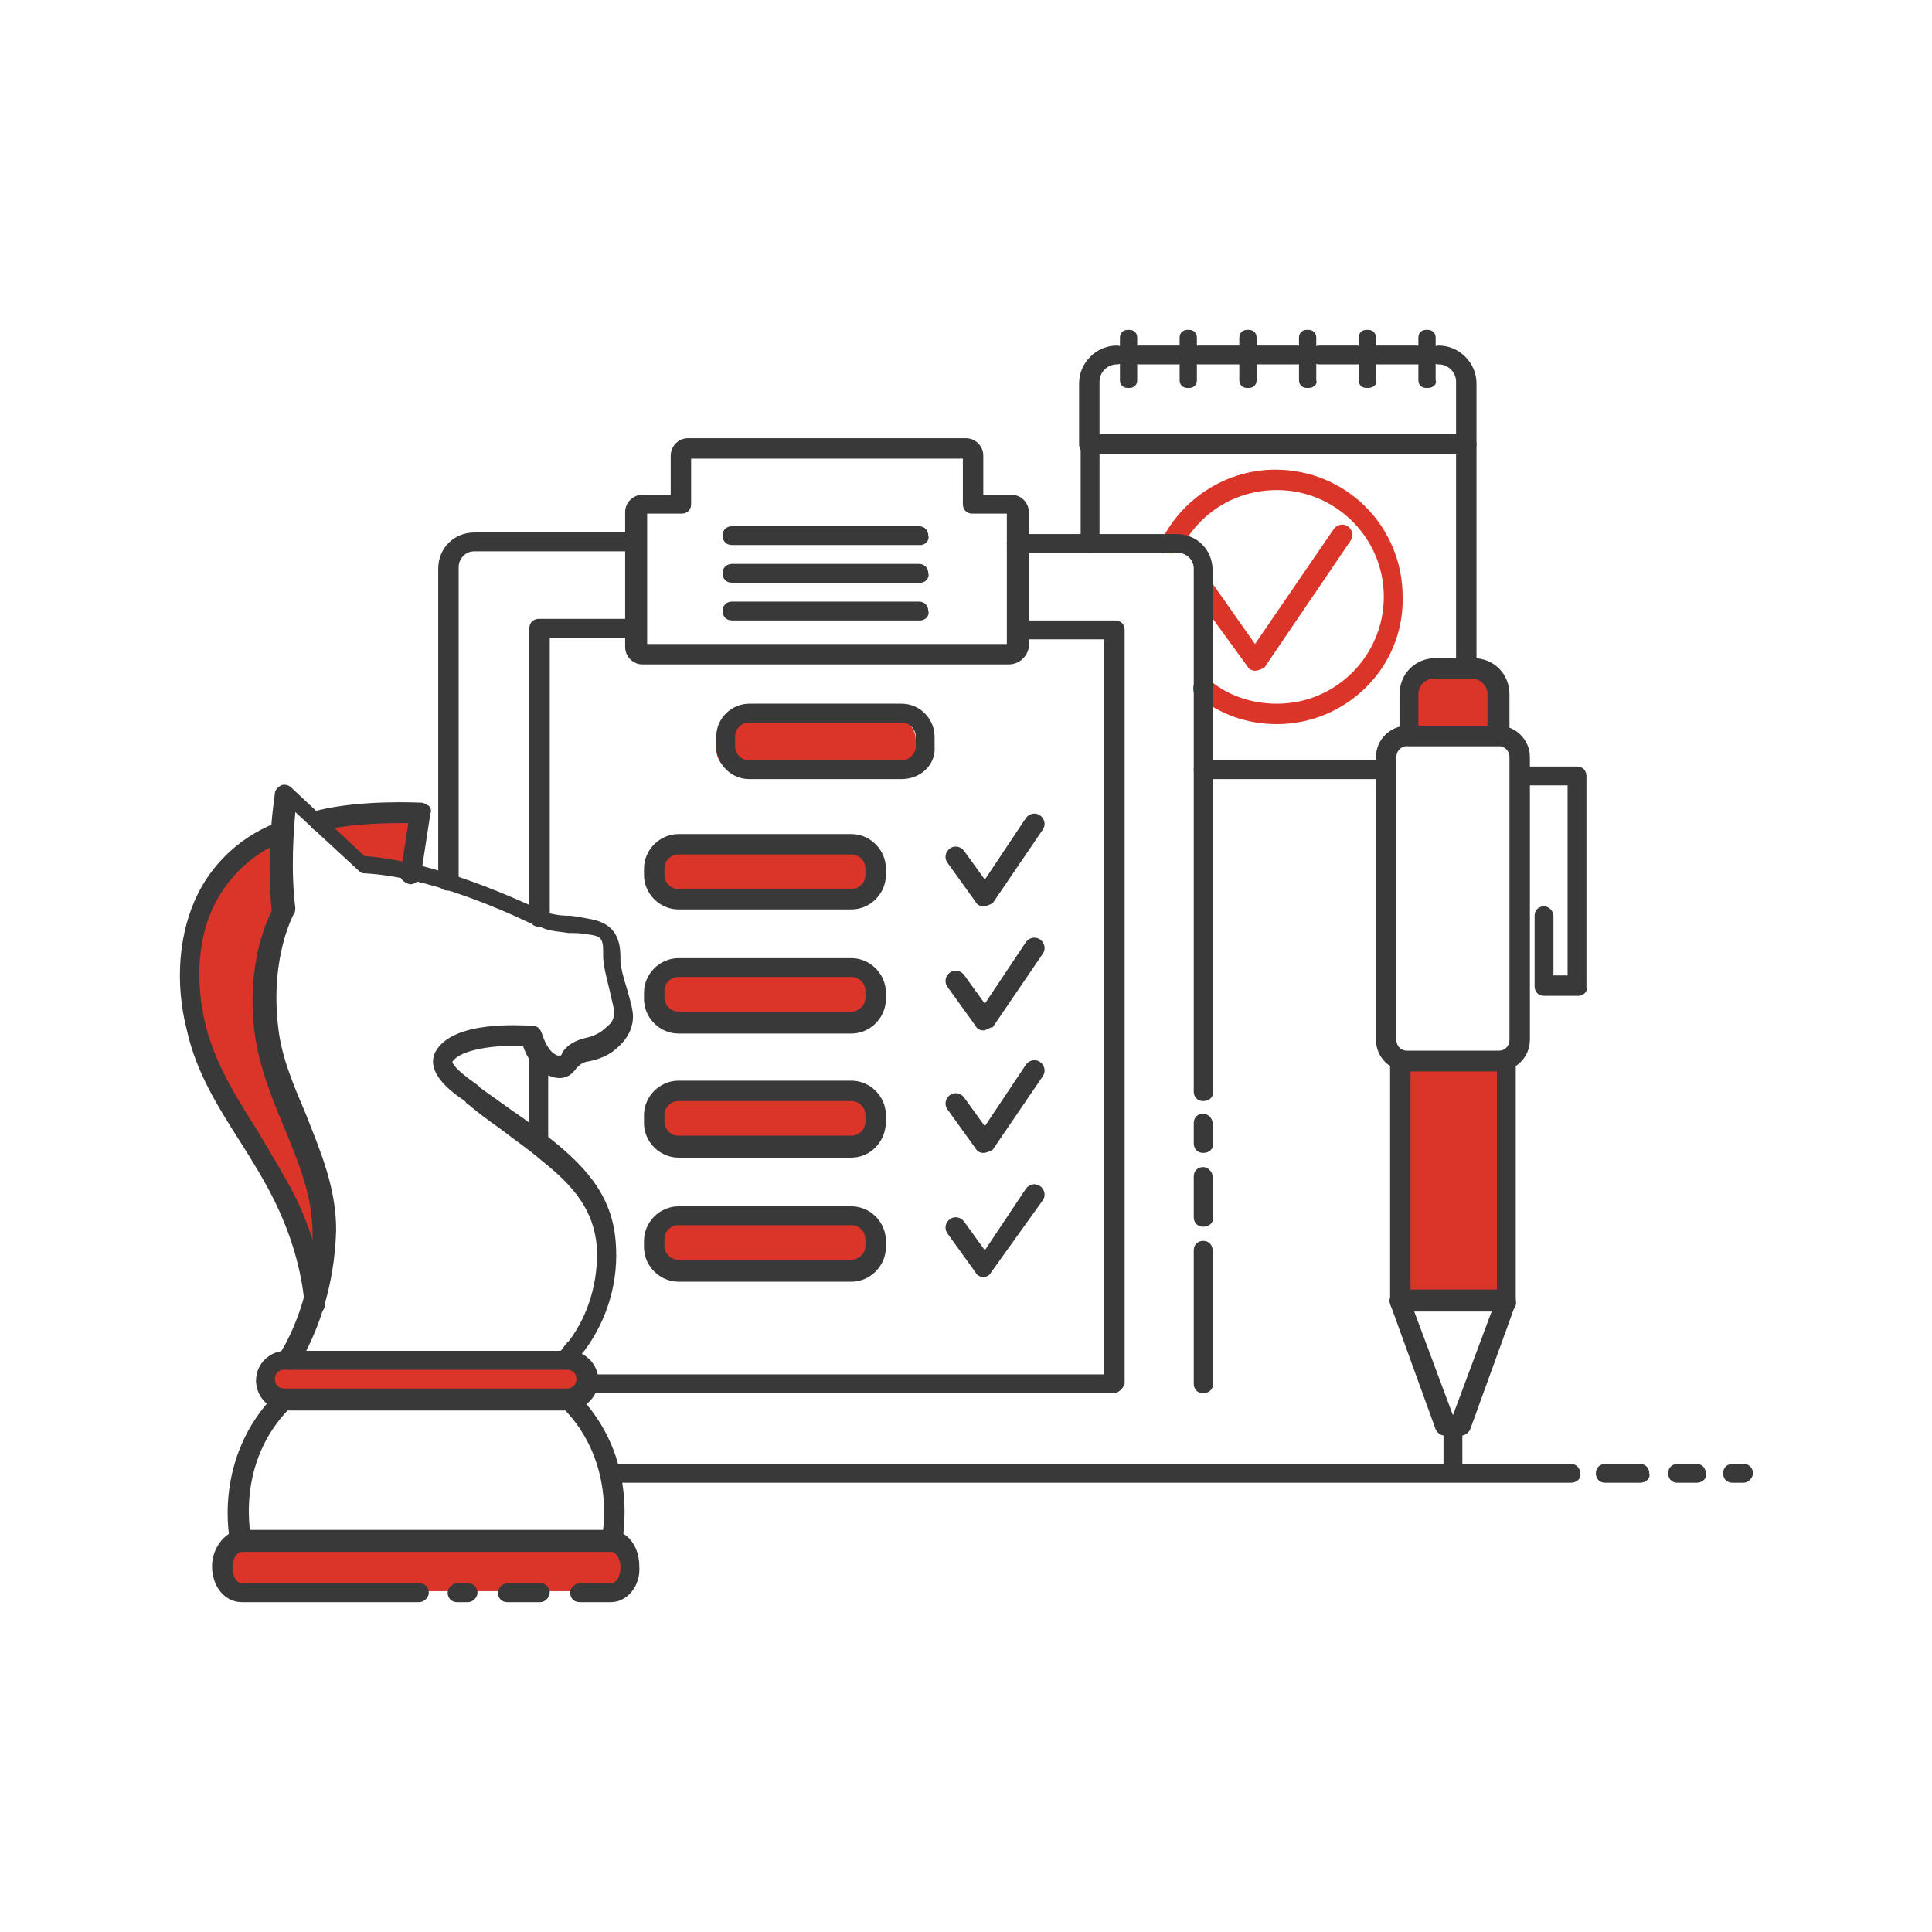 <?xml version="1.0" encoding="utf-8"?>
<!-- Generator: Adobe Illustrator 24.0.2, SVG Export Plug-In . SVG Version: 6.00 Build 0)  -->
<svg version="1.1" id="Layer_1" xmlns="http://www.w3.org/2000/svg" xmlns:xlink="http://www.w3.org/1999/xlink" x="0px" y="0px"
	 width="123px" height="123px" viewBox="0 0 123 123" style="enable-background:new 0 0 123 123;" xml:space="preserve">
<style type="text/css">
	.st0{fill:#393939;}
	.st1{fill:#DB352A;}
</style>
<g>
	<g>
		<path class="st0" d="M93.3,43.4c-0.4,0-0.6-0.3-0.6-0.6V28.9H70v5.7c0,0.4-0.3,0.6-0.6,0.6s-0.6-0.3-0.6-0.6v-6.3
			c0-0.4,0.3-0.6,0.6-0.6h24c0.4,0,0.6,0.3,0.6,0.6v14.6C94,43.2,93.7,43.4,93.3,43.4z"/>
	</g>
	<g>
		<path class="st0" d="M88.2,49.6H76.6c-0.4,0-0.6-0.3-0.6-0.6c0-0.4,0.3-0.6,0.6-0.6h11.6c0.4,0,0.6,0.3,0.6,0.6
			C88.8,49.3,88.5,49.6,88.2,49.6z"/>
	</g>
	<g>
		<path class="st0" d="M75,23.2h-2.5c-0.4,0-0.6-0.3-0.6-0.6c0-0.4,0.3-0.6,0.6-0.6H75c0.4,0,0.6,0.3,0.6,0.6
			C75.7,22.9,75.4,23.2,75,23.2z"/>
	</g>
	<g>
		<path class="st0" d="M78.9,23.2h-2.6c-0.4,0-0.6-0.3-0.6-0.6c0-0.4,0.3-0.6,0.6-0.6h2.6c0.4,0,0.6,0.3,0.6,0.6
			C79.5,22.9,79.2,23.2,78.9,23.2z"/>
	</g>
	<g>
		<path class="st0" d="M82.6,23.2h-2.5c-0.4,0-0.6-0.3-0.6-0.6c0-0.4,0.3-0.6,0.6-0.6h2.5c0.4,0,0.6,0.3,0.6,0.6
			C83.3,22.9,83,23.2,82.6,23.2z"/>
	</g>
	<g>
		<path class="st0" d="M86.4,23.2h-2.4c-0.4,0-0.6-0.3-0.6-0.6c0-0.4,0.3-0.6,0.6-0.6h2.4c0.4,0,0.6,0.3,0.6,0.6
			C87,22.9,86.7,23.2,86.4,23.2z"/>
	</g>
	<g>
		<path class="st0" d="M90.2,23.2h-2.5c-0.4,0-0.6-0.3-0.6-0.6c0-0.4,0.3-0.6,0.6-0.6h2.5c0.4,0,0.6,0.3,0.6,0.6
			C90.9,22.9,90.6,23.2,90.2,23.2z"/>
	</g>
	<g>
		<path class="st0" d="M93.3,28.9h-24c-0.4,0-0.6-0.3-0.6-0.6v-3.9c0-1.3,1.1-2.4,2.4-2.4c0.4,0,0.6,0.3,0.6,0.6
			c0,0.4-0.3,0.6-0.6,0.6c-0.6,0-1.1,0.5-1.1,1.1v3.3h22.7v-3.3c0-0.6-0.5-1.1-1.1-1.1c-0.4,0-0.6-0.3-0.6-0.6
			c0-0.4,0.3-0.6,0.6-0.6c1.3,0,2.4,1.1,2.4,2.4v3.9C94,28.6,93.7,28.9,93.3,28.9z"/>
	</g>
	<g>
		<path class="st0" d="M71.9,24.7h-0.1c-0.3,0-0.5-0.2-0.5-0.5v-2.7c0-0.3,0.2-0.5,0.5-0.5h0.1c0.3,0,0.5,0.2,0.5,0.5v2.7
			C72.4,24.5,72.2,24.7,71.9,24.7z"/>
	</g>
	<g>
		<path class="st0" d="M79.5,24.7h-0.1c-0.3,0-0.5-0.2-0.5-0.5v-2.7c0-0.3,0.2-0.5,0.5-0.5h0.1c0.3,0,0.5,0.2,0.5,0.5v2.7
			C80,24.5,79.8,24.7,79.5,24.7z"/>
	</g>
	<g>
		<path class="st0" d="M75.7,24.7h-0.1c-0.3,0-0.5-0.2-0.5-0.5v-2.7c0-0.3,0.2-0.5,0.5-0.5h0.1c0.3,0,0.5,0.2,0.5,0.5v2.7
			C76.2,24.5,76,24.7,75.7,24.7z"/>
	</g>
	<g>
		<path class="st0" d="M83.3,24.7h-0.1c-0.3,0-0.5-0.2-0.5-0.5v-2.7c0-0.3,0.2-0.5,0.5-0.5h0.1c0.3,0,0.5,0.2,0.5,0.5v2.7
			C83.9,24.5,83.6,24.7,83.3,24.7z"/>
	</g>
	<g>
		<path class="st0" d="M87.1,24.7H87c-0.3,0-0.5-0.2-0.5-0.5v-2.7c0-0.3,0.2-0.5,0.5-0.5h0.1c0.3,0,0.5,0.2,0.5,0.5v2.7
			C87.7,24.5,87.4,24.7,87.1,24.7z"/>
	</g>
	<g>
		<path class="st0" d="M90.9,24.7h-0.1c-0.3,0-0.5-0.2-0.5-0.5v-2.7c0-0.3,0.2-0.5,0.5-0.5h0.1c0.3,0,0.5,0.2,0.5,0.5v2.7
			C91.5,24.5,91.2,24.7,90.9,24.7z"/>
	</g>
	<g>
		<path class="st1" d="M79.9,42.7c-0.2,0-0.4-0.1-0.5-0.3L76.2,38c-0.2-0.3-0.1-0.7,0.2-0.9c0.3-0.2,0.7-0.1,0.9,0.2l2.6,3.7l5-7.3
			c0.2-0.3,0.6-0.4,0.9-0.2c0.3,0.2,0.4,0.6,0.2,0.9l-5.5,8.1C80.3,42.6,80.1,42.7,79.9,42.7C79.9,42.7,79.9,42.7,79.9,42.7z"/>
	</g>
	<g>
		<path class="st1" d="M81.3,46.1c-1.9,0-3.6-0.6-5.1-1.8c-0.3-0.2-0.3-0.6-0.1-0.9c0.2-0.3,0.6-0.3,0.9-0.1c1.2,1,2.7,1.5,4.3,1.5
			c3.8,0,6.8-3.1,6.8-6.8c0-3.8-3.1-6.8-6.8-6.8c-2.6,0-4.9,1.4-6.1,3.7c-0.2,0.3-0.5,0.4-0.9,0.3c-0.3-0.2-0.4-0.6-0.3-0.9
			c1.4-2.7,4.2-4.4,7.2-4.4c4.5,0,8.1,3.6,8.1,8.1C89.4,42.5,85.7,46.1,81.3,46.1z"/>
	</g>
	<g>
		<rect x="89.4" y="67.5" class="st1" width="6.3" height="15.3"/>
	</g>
	<g>
		<path class="st1" d="M89.7,46.9v-2.7c0-0.9,0.7-1.7,1.7-1.7h2.4c0.9,0,1.7,0.7,1.7,1.7v2.7H89.7z"/>
	</g>
	<g>
		<path class="st0" d="M95.4,68.2h-5.8c-1.1,0-2-0.9-2-2v-18c0-1.1,0.9-2,2-2h5.8c1.1,0,2,0.9,2,2v18C97.4,67.3,96.5,68.2,95.4,68.2
			z M89.6,47.5c-0.4,0-0.7,0.3-0.7,0.7v18c0,0.4,0.3,0.7,0.7,0.7h5.8c0.4,0,0.7-0.3,0.7-0.7v-18c0-0.4-0.3-0.7-0.7-0.7H89.6z"/>
	</g>
	<g>
		<path class="st0" d="M95.9,83.5h-6.8c-0.4,0-0.6-0.3-0.6-0.6V67.5c0-0.4,0.3-0.6,0.6-0.6h6.8c0.4,0,0.6,0.3,0.6,0.6v15.3
			C96.6,83.2,96.3,83.5,95.9,83.5z M89.8,82.2h5.5v-14h-5.5V82.2z"/>
	</g>
	<g>
		<path class="st0" d="M95.4,47.5h-5.7c-0.4,0-0.6-0.3-0.6-0.6v-2.7c0-1.3,1-2.3,2.3-2.3h2.4c1.3,0,2.3,1,2.3,2.3v2.7
			C96,47.2,95.7,47.5,95.4,47.5z M90.3,46.2h4.4v-2c0-0.6-0.5-1-1-1h-2.4c-0.6,0-1,0.5-1,1V46.2z"/>
	</g>
	<g>
		<path class="st0" d="M93,91.4h-1c-0.3,0-0.5-0.2-0.6-0.4l-2.9-8c-0.1-0.2,0-0.4,0.1-0.6c0.1-0.2,0.3-0.3,0.5-0.3h6.8
			c0.2,0,0.4,0.1,0.5,0.3c0.1,0.2,0.1,0.4,0.1,0.6l-2.9,8C93.5,91.2,93.3,91.4,93,91.4z M92.5,90.1L92.5,90.1l2.5-6.7h-5L92.5,90.1z
			"/>
	</g>
	<g>
		<path class="st0" d="M92.5,93.8c-0.4,0-0.6-0.3-0.6-0.6v-2.4c0-0.4,0.3-0.6,0.6-0.6c0.4,0,0.6,0.3,0.6,0.6v2.4
			C93.2,93.5,92.9,93.8,92.5,93.8z"/>
	</g>
	<g>
		<path class="st0" d="M100.5,63.4h-2.2c-0.4,0-0.6-0.3-0.6-0.6v-4.5c0-0.4,0.3-0.6,0.6-0.6s0.6,0.3,0.6,0.6v3.8h0.9V50h-3
			c-0.4,0-0.6-0.3-0.6-0.6c0-0.4,0.3-0.6,0.6-0.6h3.6c0.4,0,0.6,0.3,0.6,0.6v13.5C101.1,63.1,100.8,63.4,100.5,63.4z"/>
	</g>
	<g>
		<path class="st1" d="M56.8,49.2h-9.7c-0.8,0-1.5-0.7-1.5-1.5v-0.6c0-0.8,0.7-1.5,1.5-1.5h9.7c0.8,0,1.5,0.7,1.5,1.5v0.6
			C58.2,48.5,57.6,49.2,56.8,49.2z"/>
	</g>
	<g>
		<path class="st1" d="M54,57.5H43c-0.9,0-1.6-0.7-1.6-1.6v-0.4c0-0.9,0.7-1.6,1.6-1.6h11c0.9,0,1.6,0.7,1.6,1.6v0.4
			C55.6,56.8,54.9,57.5,54,57.5z"/>
	</g>
	<g>
		<path class="st1" d="M54,65.4H43c-0.9,0-1.6-0.7-1.6-1.6v-0.4c0-0.9,0.7-1.6,1.6-1.6h11c0.9,0,1.6,0.7,1.6,1.6v0.4
			C55.6,64.6,54.9,65.4,54,65.4z"/>
	</g>
	<g>
		<path class="st1" d="M54,73.2H43c-0.9,0-1.6-0.7-1.6-1.6v-0.4c0-0.9,0.7-1.6,1.6-1.6h11c0.9,0,1.6,0.7,1.6,1.6v0.4
			C55.6,72.5,54.9,73.2,54,73.2z"/>
	</g>
	<g>
		<path class="st1" d="M54,81.1H43c-0.9,0-1.6-0.7-1.6-1.6v-0.4c0-0.9,0.7-1.6,1.6-1.6h11c0.9,0,1.6,0.7,1.6,1.6v0.4
			C55.6,80.4,54.9,81.1,54,81.1z"/>
	</g>
	<path class="st0" d="M64.2,42.3H40.9c-0.6,0-1.1-0.5-1.1-1.1v-8.6c0-0.6,0.5-1.1,1.1-1.1h1.8V29c0-0.6,0.5-1.1,1.1-1.1h17.7
		c0.6,0,1.1,0.5,1.1,1.1v2.5h1.8c0.6,0,1.1,0.5,1.1,1.1v8.6C65.4,41.8,64.9,42.3,64.2,42.3z M41.1,41h23v-8.3h-2.2
		c-0.4,0-0.6-0.3-0.6-0.6v-2.9H44v2.9c0,0.4-0.3,0.6-0.6,0.6h-2.2V41z"/>
	<path class="st0" d="M70.9,88.7H37c-0.4,0-0.6-0.3-0.6-0.6c0-0.4,0.3-0.6,0.6-0.6h33.3V40.7h-5.3c-0.4,0-0.6-0.3-0.6-0.6
		c0-0.4,0.3-0.6,0.6-0.6h6c0.4,0,0.6,0.3,0.6,0.6v48C71.5,88.4,71.2,88.7,70.9,88.7z"/>
	<path class="st0" d="M34.3,59c-0.4,0-0.6-0.3-0.6-0.6V40c0-0.4,0.3-0.6,0.6-0.6h5.9c0.4,0,0.6,0.3,0.6,0.6c0,0.4-0.3,0.6-0.6,0.6
		h-5.2v17.7C34.9,58.7,34.6,59,34.3,59z"/>
	<path class="st0" d="M28.5,56.7c-0.4,0-0.6-0.3-0.6-0.6V36.2c0-1.3,1-2.3,2.3-2.3h10.2c0.4,0,0.6,0.3,0.6,0.6
		c0,0.4-0.3,0.6-0.6,0.6H30.2c-0.6,0-1,0.5-1,1v19.9C29.2,56.4,28.9,56.7,28.5,56.7z"/>
	<g>
		<path class="st0" d="M100,94.4H38.8c-0.4,0-0.6-0.3-0.6-0.6c0-0.4,0.3-0.6,0.6-0.6H100c0.4,0,0.6,0.3,0.6,0.6
			C100.7,94.1,100.4,94.4,100,94.4z"/>
	</g>
	<g>
		<path class="st0" d="M76.6,88.7c-0.4,0-0.6-0.3-0.6-0.6v-8.5c0-0.4,0.3-0.6,0.6-0.6c0.4,0,0.6,0.3,0.6,0.6V88
			C77.3,88.4,77,88.7,76.6,88.7z"/>
	</g>
	<g>
		<path class="st0" d="M76.6,78.1c-0.4,0-0.6-0.3-0.6-0.6v-2.6c0-0.4,0.3-0.6,0.6-0.6s0.6,0.3,0.6,0.6v2.6
			C77.3,77.8,77,78.1,76.6,78.1z"/>
	</g>
	<g>
		<path class="st0" d="M76.6,73.4c-0.4,0-0.6-0.3-0.6-0.6v-1.3c0-0.4,0.3-0.6,0.6-0.6s0.6,0.3,0.6,0.6v1.3
			C77.3,73.1,77,73.4,76.6,73.4z"/>
	</g>
	<path class="st0" d="M76.6,70.1c-0.4,0-0.6-0.3-0.6-0.6V36.2c0-0.6-0.5-1-1-1H64.7c-0.4,0-0.6-0.3-0.6-0.6c0-0.4,0.3-0.6,0.6-0.6
		h10.2c1.3,0,2.3,1,2.3,2.3v33.2C77.3,69.8,77,70.1,76.6,70.1z"/>
	<g>
		<g>
			<path class="st0" d="M62.6,57.7c-0.2,0-0.4-0.1-0.5-0.3l-1.8-2.5c-0.2-0.3-0.1-0.7,0.2-0.9c0.3-0.2,0.7-0.1,0.9,0.2l1.3,1.8
				l2.6-3.9c0.2-0.3,0.6-0.4,0.9-0.2c0.3,0.2,0.4,0.6,0.2,0.9l-3.2,4.7C63,57.6,62.8,57.7,62.6,57.7C62.6,57.7,62.6,57.7,62.6,57.7z
				"/>
		</g>
		<g>
			<path class="st0" d="M62.6,65.6c-0.2,0-0.4-0.1-0.5-0.3l-1.8-2.5c-0.2-0.3-0.1-0.7,0.2-0.9c0.3-0.2,0.7-0.1,0.9,0.2l1.3,1.8
				l2.6-3.9c0.2-0.3,0.6-0.4,0.9-0.2c0.3,0.2,0.4,0.6,0.2,0.9l-3.2,4.7C63,65.4,62.8,65.6,62.6,65.6C62.6,65.6,62.6,65.6,62.6,65.6z
				"/>
		</g>
		<g>
			<path class="st0" d="M62.6,73.4c-0.2,0-0.4-0.1-0.5-0.3l-1.8-2.5c-0.2-0.3-0.1-0.7,0.2-0.9c0.3-0.2,0.7-0.1,0.9,0.2l1.3,1.8
				l2.6-3.9c0.2-0.3,0.6-0.4,0.9-0.2c0.3,0.2,0.4,0.6,0.2,0.9l-3.2,4.7C63,73.3,62.8,73.4,62.6,73.4C62.6,73.4,62.6,73.4,62.6,73.4z
				"/>
		</g>
		<g>
			<path class="st0" d="M62.6,81.3c-0.2,0-0.4-0.1-0.5-0.3l-1.8-2.5c-0.2-0.3-0.1-0.7,0.2-0.9c0.3-0.2,0.7-0.1,0.9,0.2l1.3,1.8
				l2.6-3.9c0.2-0.3,0.6-0.4,0.9-0.2c0.3,0.2,0.4,0.6,0.2,0.9L63.1,81C63,81.2,62.8,81.3,62.6,81.3C62.6,81.3,62.6,81.3,62.6,81.3z"
				/>
		</g>
	</g>
	<path class="st0" d="M58.6,34.7H46.6c-0.4,0-0.6-0.3-0.6-0.6c0-0.4,0.3-0.6,0.6-0.6h11.9c0.4,0,0.6,0.3,0.6,0.6
		C59.2,34.4,58.9,34.7,58.6,34.7z"/>
	<path class="st0" d="M58.6,37.1H46.6c-0.4,0-0.6-0.3-0.6-0.6c0-0.4,0.3-0.6,0.6-0.6h11.9c0.4,0,0.6,0.3,0.6,0.6
		C59.2,36.8,58.9,37.1,58.6,37.1z"/>
	<path class="st0" d="M58.6,39.5H46.6c-0.4,0-0.6-0.3-0.6-0.6c0-0.4,0.3-0.6,0.6-0.6h11.9c0.4,0,0.6,0.3,0.6,0.6
		C59.2,39.2,58.9,39.5,58.6,39.5z"/>
	<g>
		<path class="st0" d="M57.4,49.6h-9.7c-1.2,0-2.1-1-2.1-2.1v-0.6c0-1.2,1-2.1,2.1-2.1h9.7c1.2,0,2.1,1,2.1,2.1v0.6
			C59.6,48.7,58.6,49.6,57.4,49.6z M47.7,46c-0.5,0-0.9,0.4-0.9,0.9v0.6c0,0.5,0.4,0.9,0.9,0.9h9.7c0.5,0,0.9-0.4,0.9-0.9v-0.6
			c0-0.5-0.4-0.9-0.9-0.9H47.7z"/>
	</g>
	<g>
		<path class="st0" d="M54.2,57.9h-11c-1.2,0-2.2-1-2.2-2.2v-0.4c0-1.2,1-2.2,2.2-2.2h11c1.2,0,2.2,1,2.2,2.2v0.4
			C56.4,56.9,55.4,57.9,54.2,57.9z M43.2,54.4c-0.5,0-0.9,0.4-0.9,0.9v0.4c0,0.5,0.4,0.9,0.9,0.9h11c0.5,0,0.9-0.4,0.9-0.9v-0.4
			c0-0.5-0.4-0.9-0.9-0.9H43.2z"/>
	</g>
	<g>
		<path class="st0" d="M54.2,65.8h-11c-1.2,0-2.2-1-2.2-2.2v-0.4c0-1.2,1-2.2,2.2-2.2h11c1.2,0,2.2,1,2.2,2.2v0.4
			C56.4,64.8,55.4,65.8,54.2,65.8z M43.2,62.2c-0.5,0-0.9,0.4-0.9,0.9v0.4c0,0.5,0.4,0.9,0.9,0.9h11c0.5,0,0.9-0.4,0.9-0.9v-0.4
			c0-0.5-0.4-0.9-0.9-0.9H43.2z"/>
	</g>
	<g>
		<path class="st0" d="M54.2,73.7h-11c-1.2,0-2.2-1-2.2-2.2V71c0-1.2,1-2.2,2.2-2.2h11c1.2,0,2.2,1,2.2,2.2v0.4
			C56.4,72.7,55.4,73.7,54.2,73.7z M43.2,70.1c-0.5,0-0.9,0.4-0.9,0.9v0.4c0,0.5,0.4,0.9,0.9,0.9h11c0.5,0,0.9-0.4,0.9-0.9V71
			c0-0.5-0.4-0.9-0.9-0.9H43.2z"/>
	</g>
	<g>
		<path class="st0" d="M54.2,81.6h-11c-1.2,0-2.2-1-2.2-2.2v-0.4c0-1.2,1-2.2,2.2-2.2h11c1.2,0,2.2,1,2.2,2.2v0.4
			C56.4,80.6,55.4,81.6,54.2,81.6z M43.2,78c-0.5,0-0.9,0.4-0.9,0.9v0.4c0,0.5,0.4,0.9,0.9,0.9h11c0.5,0,0.9-0.4,0.9-0.9v-0.4
			c0-0.5-0.4-0.9-0.9-0.9H43.2z"/>
	</g>
	<g>
		<path class="st0" d="M34.3,73.4c-0.4,0-0.6-0.3-0.6-0.6v-5.5c0-0.4,0.3-0.6,0.6-0.6c0.4,0,0.6,0.3,0.6,0.6v5.5
			C34.9,73.1,34.6,73.4,34.3,73.4z"/>
	</g>
	<g>
		<path class="st1" d="M18.1,89.2h18c0.7,0,1.3-0.6,1.3-1.3l0,0c0-0.7-0.6-1.3-1.3-1.3h-18c-0.7,0-1.3,0.6-1.3,1.3l0,0
			C16.8,88.6,17.4,89.2,18.1,89.2z"/>
	</g>
	<g>
		<path class="st1" d="M15.4,98.1h23.4c0.7,0,1.3,0.7,1.3,1.6c0,0.9-0.6,1.6-1.3,1.6h-2H26.7H15.4c-0.7,0-1.3-0.7-1.3-1.6
			C14.2,98.9,14.7,98.1,15.4,98.1z"/>
	</g>
	<g>
		<path class="st1" d="M26.1,55.7c-1.5-0.1-2.9-0.4-4.1-1.4c-0.6-0.6-1.1-1.3-1.6-2c2.7-0.6,6.3-0.4,6.3-0.4L26.1,55.7L26.1,55.7z"
			/>
	</g>
	<g>
		<path class="st1" d="M13.2,57.2c1-1.9,2.7-3.5,4.7-4.3c-0.1,1.2,0,2.3,0.1,3.5c0.1,1.5-0.5,2.5-0.9,3.9c-0.3,1.2-0.6,2.9-0.5,4.2
			c0.1,0.8,0.4,1.6,0.6,2.4c0,0.1,0,0.2,0,0.3c1.1,4.3,3.1,8.4,3.5,12.8l-0.7,3c-0.2-2.5-0.9-4.8-2-7c-1.8-3.6-4.5-6.7-5.5-10.6
			C11.8,62.8,11.9,59.7,13.2,57.2z"/>
	</g>
	<g>
		<path class="st0" d="M35.9,87.2H18.4c-0.2,0-0.5-0.1-0.6-0.3c-0.1-0.2-0.1-0.5,0-0.7c0,0,2.1-3.1,2.1-7.6c0-2.5-0.9-4.6-1.8-6.8
			c-0.8-1.9-1.6-3.9-1.9-6.1c-0.5-4.2,0.7-6.9,1.1-7.7c-0.4-4,0.2-7.3,0.2-7.5c0-0.2,0.2-0.4,0.4-0.5c0.2-0.1,0.5,0,0.6,0.1l4.7,4.4
			c4.1,0.3,8.7,2.3,10.7,3.2c0.4,0.2,0.8,0.3,0.9,0.4c0.4,0.1,0.8,0.2,1.4,0.2c0.3,0,0.8,0.1,1.3,0.2c2,0.3,2,1.8,2,2.6v0.1
			c0,0.3,0.2,1.1,0.4,1.7c0.2,0.7,0.4,1.4,0.4,1.8c0,0.7-0.3,1.4-1,2c-0.5,0.5-1.3,0.8-2,0.9c-0.3,0.1-0.4,0.2-0.6,0.4
			c-0.2,0.3-0.7,0.9-1.7,0.5c-1-0.3-1.5-1.3-1.7-1.9c-1.7-0.1-4,0.2-4.5,1c0,0.1,0.2,0.5,1.5,1.4c0.1,0.1,0.2,0.1,0.2,0.2
			c0.7,0.5,1.4,1,2.1,1.5c0.9,0.6,1.8,1.3,2.7,2c2.2,1.8,3.7,3.6,3.9,6.4c0.2,2.4-0.5,4.9-2,6.9c0,0,0,0-0.1,0.1
			C36.7,86.8,36.4,87.2,35.9,87.2z M35.6,86L35.6,86L35.6,86z M19.5,86h16.2c0.1-0.1,0.2-0.3,0.4-0.5c0-0.1,0.1-0.1,0.1-0.1
			c1.3-1.7,1.9-3.9,1.8-6c-0.2-2.4-1.5-3.9-3.5-5.5c-0.8-0.7-1.7-1.3-2.6-2c-0.7-0.5-1.4-1-2.1-1.6c-0.1,0-0.1-0.1-0.2-0.2
			c-0.9-0.6-2.5-1.8-1.9-3.1c1.1-2.1,5.6-1.7,6.2-1.7c0.3,0,0.5,0.2,0.6,0.5c0.1,0.3,0.4,1.2,1,1.4c0.1,0,0.1,0,0.2,0
			c0,0,0.1-0.1,0.1-0.2c0.2-0.3,0.6-0.7,1.4-0.9c0.5-0.1,1-0.3,1.4-0.7l0,0c0.4-0.3,0.5-0.6,0.5-1c0-0.2-0.2-0.9-0.3-1.4
			c-0.2-0.8-0.4-1.6-0.4-2.1v-0.1c0-0.9,0-1.2-0.9-1.3c-0.5-0.1-0.9-0.1-1.3-0.1c-0.6-0.1-1.1-0.1-1.6-0.3c-0.2-0.1-0.5-0.2-1-0.4
			c-1.9-0.9-6.5-2.9-10.4-3.1c-0.2,0-0.3-0.1-0.4-0.2l-4-3.7c-0.1,1.3-0.3,3.6,0,6.1c0,0.1,0,0.3-0.1,0.4c0,0-1.5,2.7-1,7.1
			c0.2,2,1,3.8,1.8,5.7c0.9,2.3,1.9,4.6,1.9,7.3C21.3,82,20.2,84.6,19.5,86z"/>
	</g>
	<g>
		<path class="st0" d="M36.2,89.8h-18c-1.1,0-1.9-0.9-1.9-1.9c0-1.1,0.9-1.9,1.9-1.9h18c1.1,0,1.9,0.9,1.9,1.9
			C38.1,88.9,37.2,89.8,36.2,89.8z M18.1,87.2c-0.4,0-0.6,0.3-0.6,0.6c0,0.4,0.3,0.6,0.6,0.6h18c0.4,0,0.6-0.3,0.6-0.6
			c0-0.4-0.3-0.6-0.6-0.6H18.1z"/>
	</g>
	<g>
		<path class="st0" d="M34.4,102h-2.1c-0.4,0-0.6-0.3-0.6-0.6s0.3-0.6,0.6-0.6h2.1c0.4,0,0.6,0.3,0.6,0.6S34.7,102,34.4,102z"/>
	</g>
	<g>
		<path class="st0" d="M29.8,102h-0.7c-0.4,0-0.6-0.3-0.6-0.6s0.3-0.6,0.6-0.6h0.7c0.4,0,0.6,0.3,0.6,0.6S30.1,102,29.8,102z"/>
	</g>
	<g>
		<path class="st0" d="M38.9,102h-2c-0.4,0-0.6-0.3-0.6-0.6s0.3-0.6,0.6-0.6h2c0.3,0,0.6-0.4,0.6-1c0-0.6-0.3-1-0.6-1H15.4
			c-0.3,0-0.6,0.4-0.6,1c0,0.6,0.3,1,0.6,1h11.3c0.4,0,0.6,0.3,0.6,0.6s-0.3,0.6-0.6,0.6H15.4c-1.1,0-1.9-1-1.9-2.3
			c0-1.2,0.9-2.3,1.9-2.3h23.4c1.1,0,1.9,1,1.9,2.3C40.8,101,39.9,102,38.9,102z"/>
	</g>
	<g>
		<path class="st0" d="M38.9,98.8c0,0-0.1,0-0.1,0c-0.3-0.1-0.6-0.4-0.5-0.8l0,0c0,0,1.1-4.8-2.5-8.4c-0.3-0.3-0.3-0.7,0-0.9
			c0.2-0.3,0.7-0.3,0.9,0c4.1,4.1,2.9,9.3,2.9,9.6C39.4,98.6,39.1,98.8,38.9,98.8z"/>
	</g>
	<g>
		<path class="st0" d="M15.3,98.8c-0.3,0-0.6-0.2-0.6-0.5c-0.1-0.2-1.2-5.5,2.9-9.6c0.3-0.3,0.7-0.3,0.9,0c0.3,0.3,0.3,0.7,0,0.9
			c-3.6,3.6-2.5,8.3-2.5,8.4c0.1,0.3-0.1,0.7-0.5,0.8C15.4,98.8,15.3,98.8,15.3,98.8z"/>
	</g>
	<g>
		<path class="st0" d="M20,83.7c-0.3,0-0.6-0.3-0.6-0.6c-0.2-2.3-0.9-4.6-2-6.8c-0.6-1.2-1.4-2.5-2.1-3.6c-1.4-2.2-2.8-4.4-3.4-7.1
			c-0.8-3.1-0.5-6.3,0.7-8.7c1.1-2.2,3-3.8,5.2-4.6c0.3-0.1,0.7,0.1,0.8,0.4c0.1,0.3-0.1,0.7-0.4,0.8c-1.9,0.7-3.5,2.1-4.5,4
			c-1.1,2.1-1.3,5-0.6,7.8c0.6,2.4,1.9,4.5,3.3,6.7c0.7,1.2,1.5,2.5,2.2,3.8c1.2,2.3,1.9,4.8,2.1,7.2C20.7,83.4,20.4,83.7,20,83.7
			C20,83.7,20,83.7,20,83.7z"/>
	</g>
	<g>
		<path class="st0" d="M26.1,56.3C26.1,56.3,26,56.3,26.1,56.3c-0.4-0.1-0.7-0.4-0.6-0.7l0.5-3.2c-1.2,0-3.6,0-5.5,0.5
			c-0.3,0.1-0.7-0.1-0.8-0.5c-0.1-0.3,0.1-0.7,0.5-0.8c2.8-0.7,6.5-0.5,6.6-0.5c0.2,0,0.3,0.1,0.5,0.2c0.1,0.1,0.2,0.3,0.1,0.5
			l-0.6,3.9C26.7,56.1,26.4,56.3,26.1,56.3z"/>
	</g>
	<g>
		<path class="st0" d="M104.4,94.4h-2.2c-0.4,0-0.6-0.3-0.6-0.6c0-0.4,0.3-0.6,0.6-0.6h2.2c0.4,0,0.6,0.3,0.6,0.6
			C105.1,94.1,104.8,94.4,104.4,94.4z"/>
	</g>
	<g>
		<path class="st0" d="M108,94.4h-1.2c-0.4,0-0.6-0.3-0.6-0.6c0-0.4,0.3-0.6,0.6-0.6h1.2c0.4,0,0.6,0.3,0.6,0.6
			C108.7,94.1,108.4,94.4,108,94.4z"/>
	</g>
	<g>
		<path class="st0" d="M111,94.4h-0.7c-0.4,0-0.6-0.3-0.6-0.6c0-0.4,0.3-0.6,0.6-0.6h0.7c0.4,0,0.6,0.3,0.6,0.6
			C111.6,94.1,111.3,94.4,111,94.4z"/>
	</g>
</g>
</svg>
